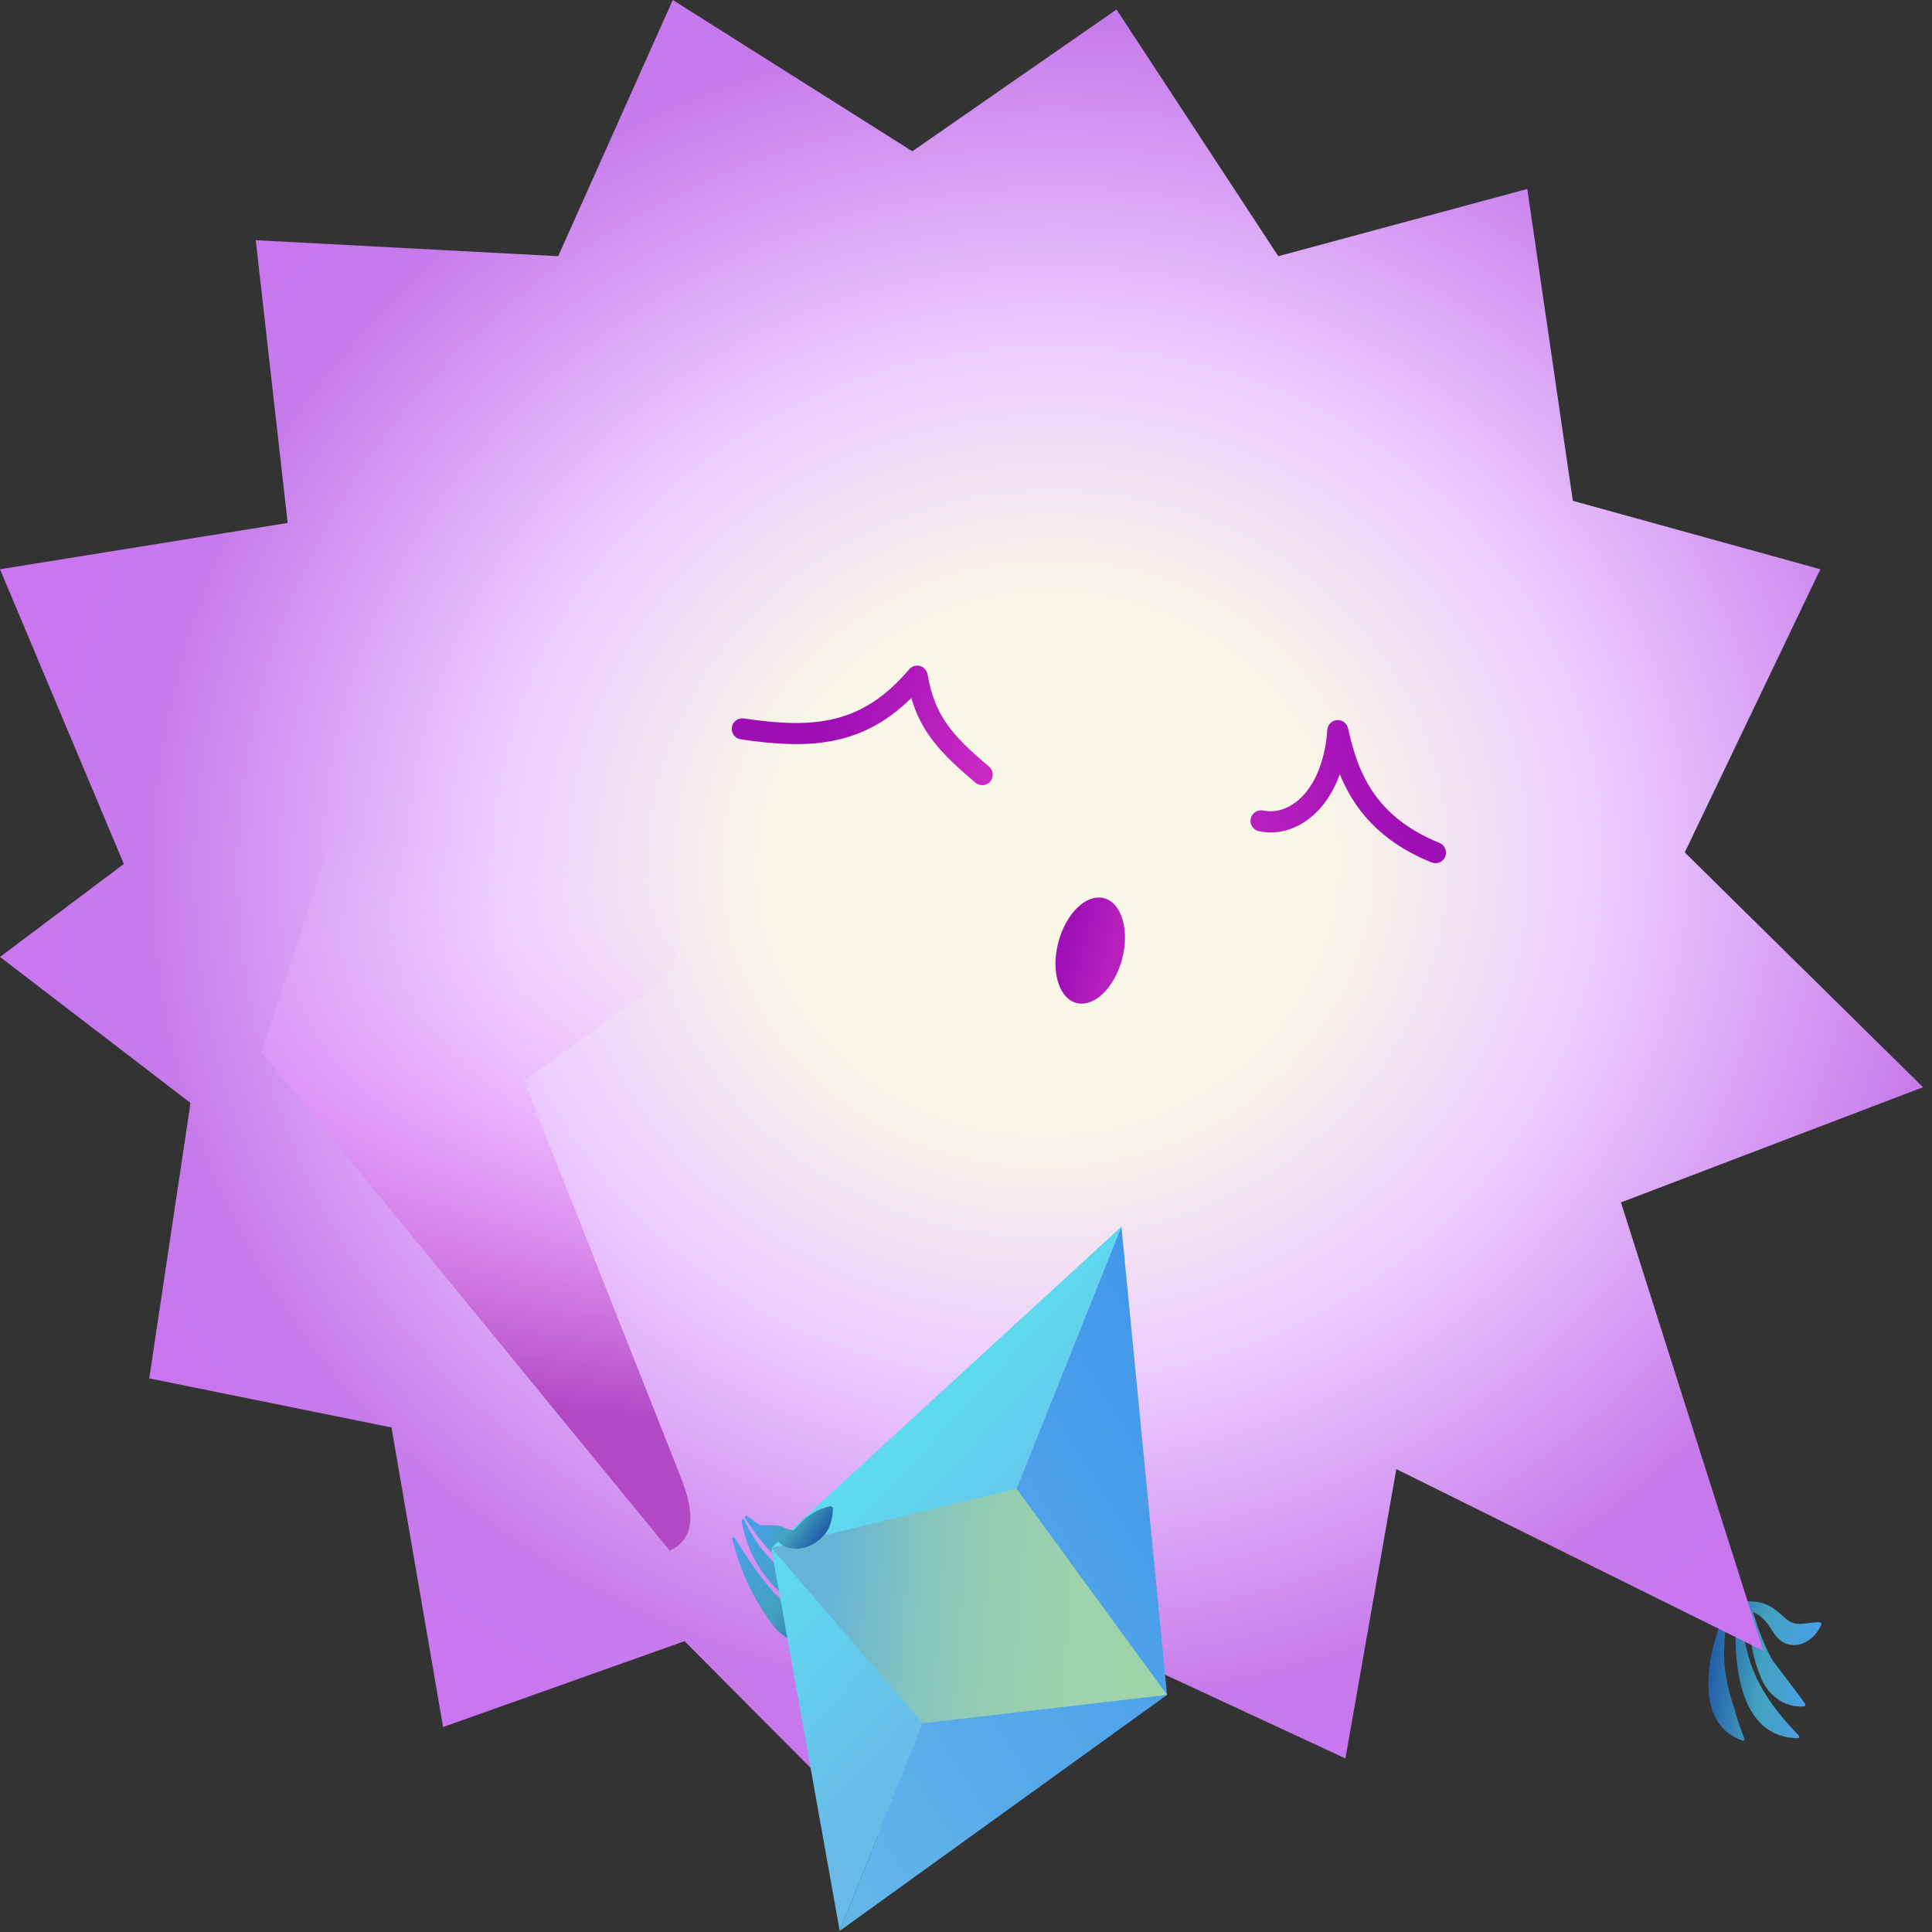 <svg width="64" height="64" viewBox="0 0 64 64" fill="none" xmlns="http://www.w3.org/2000/svg">
<rect x="0" y="0" width="64" height="64" fill="#333333" stroke="none"/>
<path fill-rule="evenodd" clip-rule="evenodd" d="M57.242 53.244C57.242 53.244 57.241 53.244 57.24 53.244L57.243 53.249L57.242 53.244ZM57.941 53.349C57.728 53.276 57.491 53.248 57.242 53.244L57.231 53.178C57.66 53.031 58.202 52.966 58.636 53.214C58.77 53.279 58.886 53.383 59 53.484C59.175 53.641 59.345 53.793 59.567 53.793C59.688 53.796 59.798 53.781 59.911 53.767C60.032 53.751 60.157 53.734 60.302 53.739L60.341 53.797C60.169 54.225 59.711 54.612 59.212 54.465C59.105 54.437 58.99 54.358 58.913 54.285C58.812 54.181 58.75 54.084 58.693 53.997C58.668 53.957 58.643 53.919 58.617 53.884C58.473 53.651 58.287 53.498 58.071 53.4C58.238 53.952 58.434 54.505 58.715 54.995C58.885 55.225 59.035 55.422 59.183 55.616L59.183 55.616L59.183 55.616C59.381 55.875 59.576 56.13 59.812 56.457L59.786 56.522C59.112 56.606 58.493 56.102 58.297 55.479C58.021 54.802 57.926 54.071 57.941 53.349ZM57.749 57.669C56.001 57.094 56.605 54.603 57.163 53.347L57.165 53.344L57.233 53.365C57.177 53.744 57.13 54.12 57.123 54.493C57.067 55.217 57.224 55.929 57.45 56.585C57.532 56.914 57.639 57.225 57.795 57.615L57.749 57.669ZM59.58 57.581C57.51 57.57 57.415 54.894 57.51 53.358L57.58 53.353C57.6 53.447 57.618 53.541 57.637 53.635L57.637 53.635L57.637 53.635C57.7 53.948 57.761 54.259 57.844 54.562C58.101 55.765 58.761 56.624 59.605 57.516L59.58 57.581Z" fill="url(#paint0_linear_613_9575)"/>
<path d="M1.52588e-05 18.857L4.102 28.621L1.52588e-05 31.699L6.311 36.536L4.944 45.661L12.968 47.286L14.678 57.21L22.676 54.366L29.214 60.938L36.202 54.366L44.569 58.251L46.255 48.666L58.414 54.688L53.696 39.831L63.703 36.016L55.81 28.238L60.301 18.857L52.102 16.59L50.593 6.26L42.345 8.487L36.986 0.315L30.222 5.011L22.287 0L18.491 8.487L8.472 7.957L9.529 17.323L1.52588e-05 18.857Z" fill="url(#paint1_radial_613_9575)"/>
<path d="M32.537 26.011C32.637 26.011 32.735 25.969 32.805 25.887C32.929 25.74 32.91 25.518 32.763 25.394C31.515 24.344 30.957 23.685 30.728 22.343C30.705 22.209 30.607 22.1 30.476 22.062C30.346 22.025 30.206 22.069 30.117 22.172C28.566 23.996 26.995 24.15 24.641 23.8C24.452 23.772 24.273 23.902 24.244 24.094C24.216 24.285 24.347 24.463 24.538 24.491C26.858 24.836 28.573 24.712 30.189 23.122C30.518 24.255 31.162 24.958 32.313 25.927C32.378 25.983 32.457 26.008 32.539 26.008L32.537 26.011Z" fill="url(#paint2_linear_613_9575)"/>
<path d="M47.549 28.595C47.687 28.595 47.818 28.513 47.874 28.376C47.946 28.196 47.86 27.993 47.68 27.92C45.554 27.059 44.974 25.59 44.658 24.131C44.621 23.96 44.467 23.844 44.292 23.855C44.117 23.867 43.98 24.007 43.968 24.18C43.895 25.254 43.515 26.127 42.925 26.573C42.589 26.828 42.206 26.926 41.847 26.849C41.658 26.809 41.471 26.93 41.432 27.119C41.392 27.309 41.513 27.495 41.702 27.535C42.262 27.654 42.848 27.512 43.347 27.134C43.804 26.788 44.154 26.279 44.383 25.648C44.845 26.781 45.685 27.864 47.419 28.567C47.461 28.584 47.507 28.593 47.549 28.593V28.595Z" fill="url(#paint3_linear_613_9575)"/>
<path d="M35.657 33.225C35.074 33.071 34.806 32.168 35.06 31.21C35.313 30.251 35.991 29.599 36.574 29.754C37.157 29.908 37.424 30.81 37.171 31.769C36.918 32.727 36.24 33.379 35.657 33.225Z" fill="url(#paint4_linear_613_9575)"/>
<path fill-rule="evenodd" clip-rule="evenodd" d="M26.339 51.254C25.773 50.977 25.24 50.588 24.726 50.203L24.724 50.205L24.663 50.26C25.026 50.837 25.439 51.379 25.986 51.809C26.014 51.831 26.042 51.853 26.071 51.876C26.326 52.077 26.607 52.299 26.973 52.322C27.365 52.357 27.81 52.233 28.041 51.891L28.01 51.815C27.63 51.72 27.394 51.625 27.146 51.519C27.034 51.465 26.909 51.433 26.778 51.399C26.634 51.362 26.485 51.324 26.339 51.254ZM24.641 50.325C25.042 51.19 25.681 51.984 26.54 52.391L26.691 52.445C27.318 52.672 27.822 52.855 28.573 52.918L28.605 52.992C28.226 53.434 27.564 53.556 27.003 53.443C26.569 53.341 26.205 53.063 25.878 52.773C25.159 52.15 24.707 51.264 24.564 50.343L24.645 50.321L24.641 50.325ZM24.328 50.922C24.744 51.611 25.205 52.287 25.741 52.874C25.936 53.042 26.109 53.198 26.275 53.349C26.646 53.685 26.986 53.993 27.472 54.332L27.47 54.415C27.032 54.628 26.497 54.507 26.101 54.275C25.725 54.068 25.498 53.712 25.288 53.381L25.288 53.381C25.266 53.346 25.243 53.311 25.221 53.276C24.76 52.56 24.458 51.768 24.25 50.955L24.326 50.924L24.328 50.922Z" fill="url(#paint5_linear_613_9575)"/>
<path d="M25.549 51.279L27.817 63.967L37.15 40.632L25.549 51.279Z" fill="url(#paint6_linear_613_9575)"/>
<path d="M37.149 40.631L27.816 63.965L38.66 56.146L37.149 40.631Z" fill="url(#paint7_linear_613_9575)"/>
<path d="M38.662 56.148L33.675 49.315L25.552 51.277L30.568 57.084L38.66 56.146L38.662 56.148Z" fill="url(#paint8_linear_613_9575)"/>
<path d="M24.943 50.456C25.311 50.614 25.642 50.436 25.985 50.604C26.09 50.648 26.261 50.728 26.328 50.656C26.646 50.291 26.973 50.006 27.525 49.891L27.589 49.942C27.596 50.116 27.571 50.268 27.524 50.411C27.372 51.119 26.3 51.664 25.719 51.013C25.675 50.972 25.675 50.961 25.625 50.934C25.406 50.853 25.068 50.724 24.9 50.524L24.941 50.455L24.943 50.456Z" fill="url(#paint9_linear_613_9575)"/>
<path d="M22.632 49.14L17.356 35.797L21.152 33.085C26.758 29.602 13.633 23.056 11.932 24.95L8.654 34.842L22.186 51.369C22.857 51.059 23.093 50.394 22.626 49.139L22.632 49.14Z" fill="url(#paint10_linear_613_9575)"/>
<defs>
<linearGradient id="paint0_linear_613_9575" x1="56.646" y1="55.333" x2="60.597" y2="55.755" gradientUnits="userSpaceOnUse">
<stop stop-color="#225FA8"/>
<stop offset="0.425" stop-color="#43A1BE"/>
<stop offset="0.878" stop-color="#49A0EA"/>
</linearGradient>
<radialGradient id="paint1_radial_613_9575" cx="0" cy="0" r="1" gradientUnits="userSpaceOnUse" gradientTransform="translate(34.704 28.61) rotate(171.882) scale(61.061 57.004)">
<stop offset="0.15" stop-color="#F9F7E7"/>
<stop offset="0.3" stop-color="#ECCCFF"/>
<stop offset="0.487" stop-color="#C77AEB"/>
<stop offset="0.771" stop-color="#D06CFF"/>
</radialGradient>
<linearGradient id="paint2_linear_613_9575" x1="35.799" y1="27.242" x2="25.22" y2="24.03" gradientUnits="userSpaceOnUse">
<stop offset="0.1" stop-color="#DB35CA"/>
<stop offset="0.84" stop-color="#9C0DB3"/>
</linearGradient>
<linearGradient id="paint3_linear_613_9575" x1="47.906" y1="26.222" x2="38.411" y2="27.863" gradientUnits="userSpaceOnUse">
<stop offset="0.16" stop-color="#9D0EB4"/>
<stop offset="0.9" stop-color="#C628C3"/>
</linearGradient>
<linearGradient id="paint4_linear_613_9575" x1="37.174" y1="31.767" x2="35.059" y2="31.209" gradientUnits="userSpaceOnUse">
<stop offset="0.16" stop-color="#B81FBE"/>
<stop offset="0.885" stop-color="#9E0FB5"/>
</linearGradient>
<linearGradient id="paint5_linear_613_9575" x1="27.908" y1="53.837" x2="23.531" y2="51.194" gradientUnits="userSpaceOnUse">
<stop stop-color="#225FA8"/>
<stop offset="0.425" stop-color="#43A1BE"/>
<stop offset="0.878" stop-color="#49A0EA"/>
</linearGradient>
<linearGradient id="paint6_linear_613_9575" x1="28.232" y1="48.374" x2="35.78" y2="55.343" gradientUnits="userSpaceOnUse">
<stop stop-color="#5DDDEF"/>
<stop offset="0.82" stop-color="#69BAE8"/>
</linearGradient>
<linearGradient id="paint7_linear_613_9575" x1="40.26" y1="47.446" x2="17.657" y2="61.533" gradientUnits="userSpaceOnUse">
<stop stop-color="#4298EB"/>
<stop offset="0.82" stop-color="#69BAE8"/>
</linearGradient>
<linearGradient id="paint8_linear_613_9575" x1="22.979" y1="52.558" x2="40.009" y2="53.767" gradientUnits="userSpaceOnUse">
<stop offset="0.27" stop-color="#66B4D7"/>
<stop offset="0.32" stop-color="#70B9CE"/>
<stop offset="0.44" stop-color="#85C5BD"/>
<stop offset="0.58" stop-color="#94CDB2"/>
<stop offset="0.75" stop-color="#9DD2AB"/>
<stop offset="1" stop-color="#A0D4A9"/>
</linearGradient>
<linearGradient id="paint9_linear_613_9575" x1="27.108" y1="51.017" x2="25.394" y2="49.77" gradientUnits="userSpaceOnUse">
<stop stop-color="#225FA8"/>
<stop offset="0.425" stop-color="#43A1BE"/>
<stop offset="0.878" stop-color="#49A0EA"/>
</linearGradient>
<linearGradient id="paint10_linear_613_9575" x1="24.999" y1="27.705" x2="22.59" y2="50.059" gradientUnits="userSpaceOnUse">
<stop offset="0.061" stop-color="#FBECFF" stop-opacity="0"/>
<stop offset="0.422" stop-color="#EF99FE" stop-opacity="0.38"/>
<stop offset="0.869" stop-color="#B348C5"/>
</linearGradient>
</defs>
</svg>
